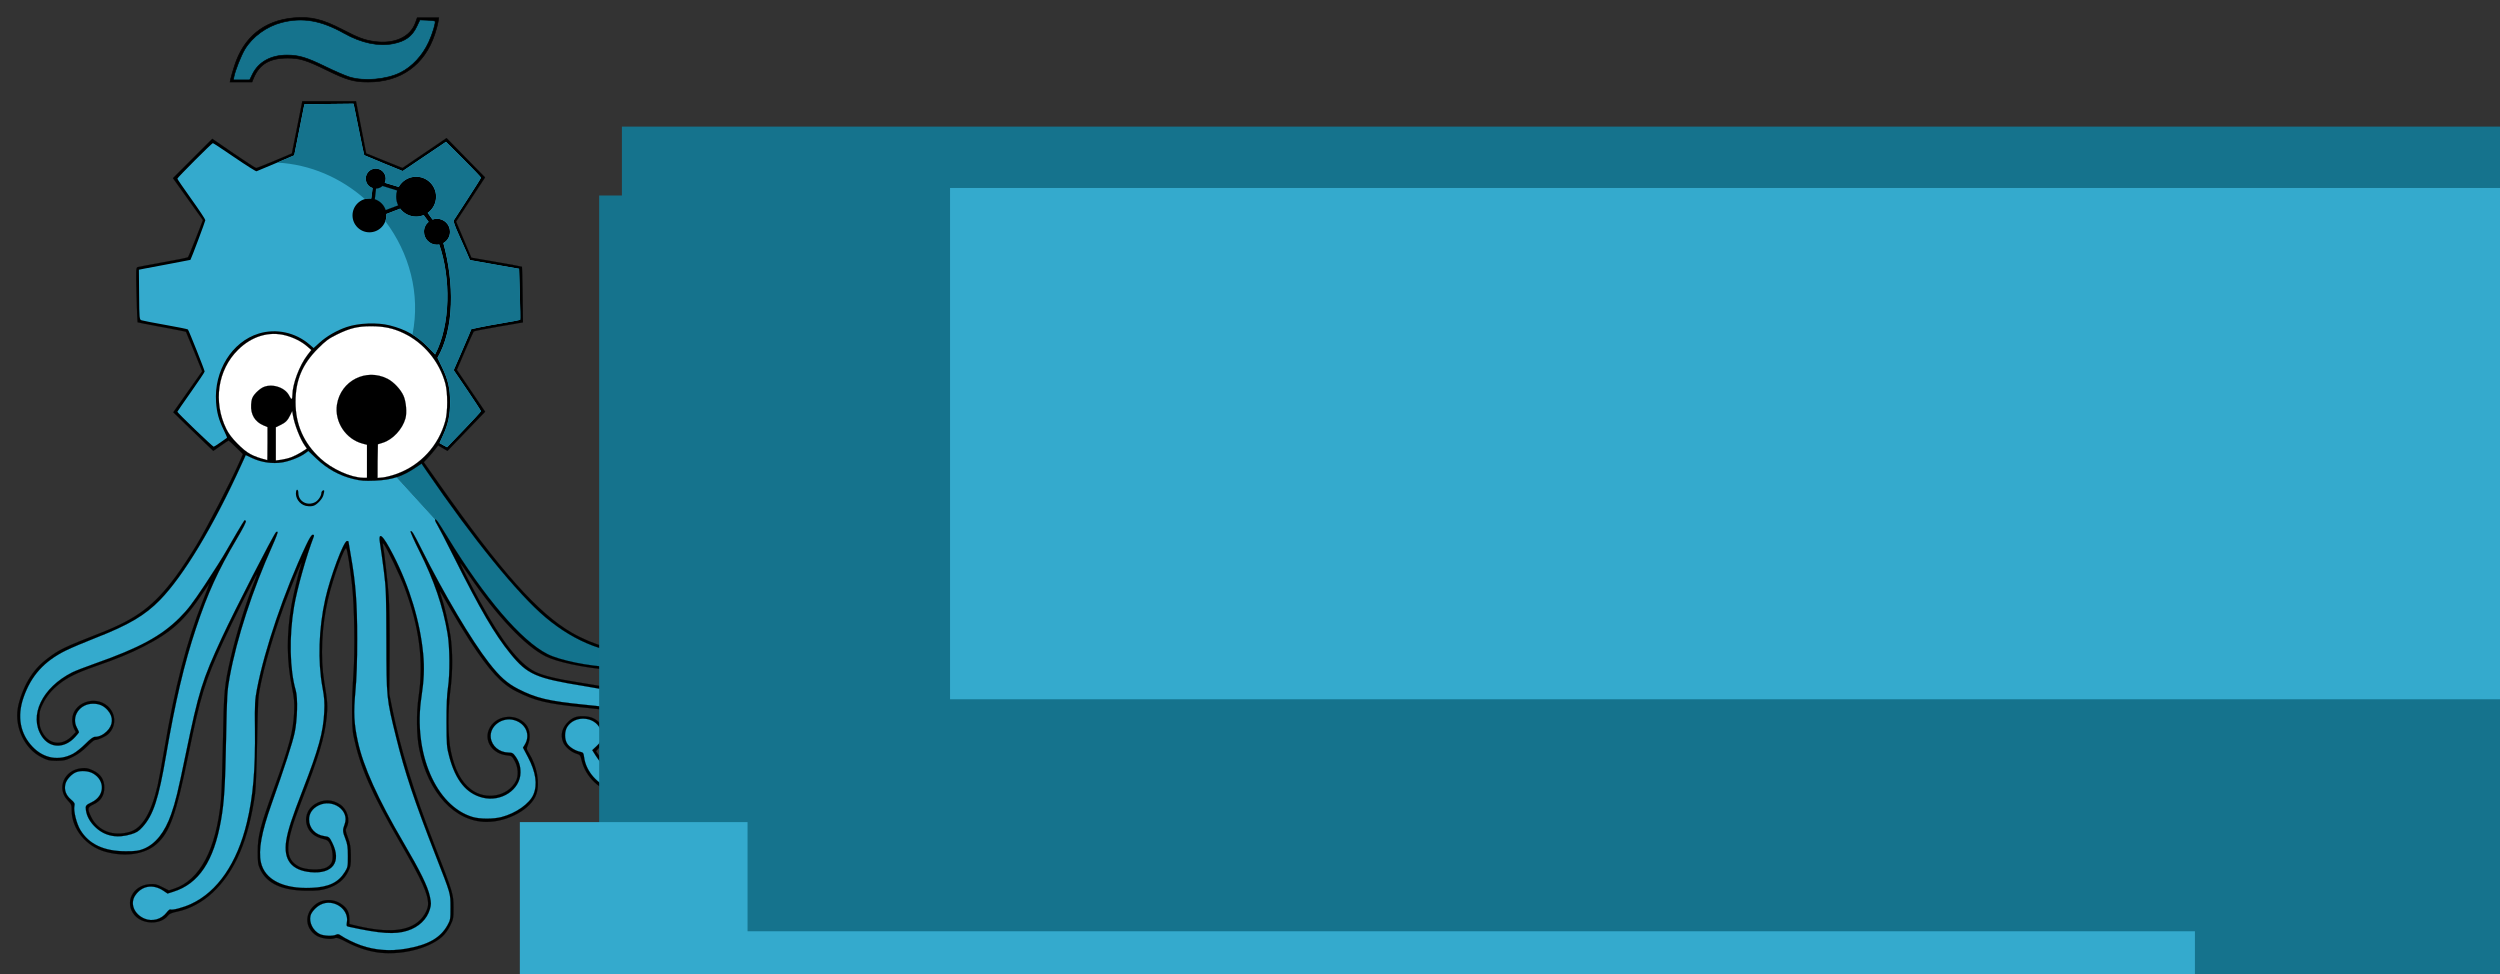 <?xml version="1.0" encoding="UTF-8" standalone="no"?>
<!-- Created with Inkscape (http://www.inkscape.org/) -->

<svg
   xmlns:dc="http://purl.org/dc/elements/1.1/"
   xmlns:cc="http://creativecommons.org/ns#"
   xmlns:rdf="http://www.w3.org/1999/02/22-rdf-syntax-ns#"
   xmlns:svg="http://www.w3.org/2000/svg"
   xmlns="http://www.w3.org/2000/svg"
   xmlns:sodipodi="http://sodipodi.sourceforge.net/DTD/sodipodi-0.dtd"
   xmlns:inkscape="http://www.inkscape.org/namespaces/inkscape"
   width="291.322mm"
   height="113.529mm"
   viewBox="0 0 291.322 113.529"
   version="1.1"
   id="svg8"
   inkscape:version="0.92.3 (2405546, 2018-03-11)"
   sodipodi:docname="Oshwdem.svg"
   inkscape:export-filename="/home/oscar/proyectos/oshwdem/Oshwdem.png"
   inkscape:export-xdpi="159.03619"
   inkscape:export-ydpi="159.03619">
  <rect x="0" y="0" width="291.322" height="113.529" fill="#333333" stroke="none"/>
  <defs
     id="defs2" />
  <sodipodi:namedview
     id="base"
     pagecolor="#ffffff"
     bordercolor="#666666"
     borderopacity="1.0"
     inkscape:pageopacity="0.0"
     inkscape:pageshadow="2"
     inkscape:zoom="0.50321562"
     inkscape:cx="332.77773"
     inkscape:cy="239.22843"
     inkscape:document-units="mm"
     inkscape:current-layer="layer1"
     inkscape:document-rotation="0"
     showgrid="false"
     fit-margin-left="2"
     fit-margin-top="2"
     fit-margin-right="2"
     fit-margin-bottom="2"
     inkscape:window-width="1366"
     inkscape:window-height="741"
     inkscape:window-x="0"
     inkscape:window-y="27"
     inkscape:window-maximized="1" />
  <g
     inkscape:label="Capa 1"
     inkscape:groupmode="layer"
     id="layer1"
     transform="translate(-5.089,-16.459)">
    <path
       style="stroke:#010202;stroke-width:0.018;stroke-miterlimit:10"
       inkscape:connector-curvature="0"
       id="path10"
       d="m 49.028,127.432 c -1.149,-0.168 -2.375,-0.58 -3.537,-1.187 -0.899,-0.47 -1.149,-0.553 -1.389,-0.461 -0.499,0.191 -1.647,0.024 -2.157,-0.314 -1.252,-0.829 -1.397,-2.345 -0.327,-3.412 0.956,-0.953 2.515,-0.955 3.561,-0.004 0.432,0.393 0.623,0.85 0.623,1.496 v 0.586 l 0.832,0.2 c 3.654,0.877 6.086,0.657 7.415,-0.672 0.536,-0.536 0.924,-1.305 0.927,-1.841 0.009,-1.193 -0.731,-2.825 -3.241,-7.151 -3.389,-5.842 -4.693,-8.828 -5.468,-12.526 -0.204,-0.974 -0.202,-4.305 0.005,-7.091 0.203,-2.73 0.123,-7.875 -0.162,-10.478 -0.217,-1.985 -0.53,-3.965 -0.664,-4.209 -0.187,-0.341 -1.544,3.392 -2.118,5.83 -0.758,3.218 -0.929,6.873 -0.455,9.73 0.388,2.34 0.418,2.785 0.277,4.124 -0.252,2.391 -0.888,4.498 -3.015,9.983 -1.89,4.873 -1.932,6.51 -0.188,7.42 0.735,0.383 2.501,0.443 3.161,0.106 0.302,-0.154 0.545,-0.389 0.64,-0.618 0.199,-0.479 0.106,-1.502 -0.19,-2.107 -0.203,-0.415 -0.309,-0.491 -0.888,-0.637 -0.83,-0.21 -1.419,-0.656 -1.708,-1.292 -0.464,-1.022 -0.128,-2.133 0.828,-2.74 0.942,-0.597 2.009,-0.582 2.935,0.042 0.838,0.565 1.2,1.801 0.77,2.632 -0.174,0.337 -0.165,0.414 0.139,1.232 0.268,0.719 0.327,1.085 0.337,2.08 0.011,1.096 -0.02,1.272 -0.332,1.908 -0.45,0.917 -1.259,1.562 -2.413,1.925 -0.714,0.224 -1.128,0.271 -2.374,0.263 -2.917,-0.017 -4.678,-0.832 -5.458,-2.527 -0.242,-0.526 -0.277,-0.791 -0.274,-2.053 0.005,-1.818 0.302,-2.964 1.927,-7.429 1.755,-4.822 2.205,-6.521 2.319,-8.751 0.058,-1.134 0.021,-1.566 -0.254,-2.953 -0.625,-3.153 -0.644,-6.132 -0.06,-9.538 0.199,-1.161 0.837,-3.843 1.137,-4.777 0.201,-0.626 -0.21,0.247 -0.823,1.751 -1.697,4.159 -3.118,8.586 -3.851,11.994 -0.365,1.698 -0.369,1.75 -0.464,6.843 -0.053,2.822 -0.157,5.566 -0.232,6.098 -0.763,5.423 -2.319,9.072 -4.918,11.532 -1.194,1.13 -2.699,1.947 -4.13,2.241 -0.674,0.138 -0.95,0.257 -1.128,0.484 -0.848,1.078 -2.944,1.041 -3.878,-0.069 -1.211,-1.439 -0.231,-3.457 1.749,-3.6 0.63,-0.046 0.816,-0.003 1.488,0.338 l 0.769,0.39 0.606,-0.201 c 2.999,-0.996 4.897,-4.567 5.458,-10.269 0.072,-0.731 0.176,-3.801 0.231,-6.822 0.109,-5.986 0.165,-6.584 0.916,-9.841 0.627,-2.723 1.808,-6.51 2.784,-8.926 0.159,-0.393 0.27,-0.733 0.247,-0.756 -0.068,-0.068 -2.866,5.508 -3.934,7.838 -2.134,4.655 -2.618,6.235 -4.06,13.254 -1.432,6.968 -2.154,8.976 -3.719,10.34 -1.34,1.168 -3.588,1.505 -5.899,0.882 -2.265,-0.61 -3.959,-2.673 -3.959,-4.822 0,-0.634 -0.036,-0.724 -0.477,-1.188 -1.315,-1.382 -0.404,-3.52 1.587,-3.725 0.559,-0.058 0.787,-0.018 1.343,0.237 0.921,0.422 1.353,1.07 1.347,2.025 -0.005,0.918 -0.412,1.549 -1.253,1.944 -0.731,0.343 -0.758,0.504 -0.249,1.521 0.789,1.58 2.559,2.248 4.465,1.686 1.442,-0.425 2.5,-2.18 3.253,-5.399 0.132,-0.565 0.484,-2.47 0.782,-4.233 1.216,-7.196 2.597,-12.525 4.464,-17.233 0.482,-1.213 0.838,-2.164 0.792,-2.113 -0.046,0.051 -0.372,0.528 -0.726,1.06 -2.198,3.301 -3.669,4.633 -6.997,6.333 -1.579,0.806 -3.011,1.393 -5.615,2.301 -2.091,0.729 -3.22,1.285 -4.184,2.058 -0.878,0.704 -1.45,1.394 -1.876,2.261 -0.297,0.604 -0.427,0.845 -0.426,1.794 6.893e-4,0.892 0.136,1.163 0.358,1.578 0.759,1.425 2.288,1.612 3.45,0.421 l 0.448,-0.459 -0.213,-0.415 c -0.125,-0.243 -0.211,-0.668 -0.208,-1.026 0.019,-1.93 2.598,-2.925 4.119,-1.59 0.997,0.876 1.036,2.359 0.084,3.252 -0.328,0.308 -1.204,0.699 -1.566,0.699 -0.09,0 -0.509,0.345 -0.931,0.768 -0.495,0.495 -1.063,0.913 -1.6,1.177 -0.761,0.374 -0.952,0.48 -1.948,0.478 -0.959,-0.002 -1.145,-0.114 -1.758,-0.424 -1.924,-0.969 -3.107,-3.416 -2.746,-5.678 0.158,-0.989 0.695,-2.424 1.252,-3.351 0.613,-1.018 1.253,-1.734 2.19,-2.448 1.388,-1.059 1.906,-1.309 6.279,-3.026 4.128,-1.62 6.139,-3.13 8.65,-6.498 0.637,-0.853 1.749,-2.536 2.472,-3.739 1.254,-2.086 3.948,-7.29 4.93,-9.524 L 33.397,69.379 32.592,68.586 c -0.442,-0.436 -0.832,-0.792 -0.865,-0.792 -0.034,0 -0.449,0.272 -0.922,0.605 l -0.861,0.605 -0.976,-0.931 C 28.431,67.56 27.382,66.547 26.636,65.822 L 25.281,64.503 25.5,64.186 c 0.121,-0.174 0.878,-1.248 1.684,-2.388 L 28.648,59.727 27.725,57.452 c -0.507,-1.252 -0.941,-2.299 -0.963,-2.327 -0.022,-0.029 -1.292,-0.28 -2.822,-0.559 -1.53,-0.279 -2.799,-0.527 -2.82,-0.552 -0.021,-0.025 -0.075,-1.468 -0.119,-3.206 -0.075,-2.961 -0.066,-3.164 0.134,-3.224 0.118,-0.035 1.464,-0.289 2.991,-0.564 1.527,-0.275 2.818,-0.538 2.867,-0.584 0.049,-0.047 0.462,-1.039 0.917,-2.206 l 0.827,-2.122 -1.748,-2.445 -1.747,-2.445 2.293,-2.293 2.293,-2.293 2.482,1.703 c 1.365,0.937 2.548,1.704 2.629,1.704 0.081,0 1.051,-0.383 2.155,-0.85 l 2.008,-0.85 0.607,-3.044 0.607,-3.044 h 3.129 3.129 l 0.593,3.041 0.594,3.041 2.114,0.849 2.114,0.849 2.568,-1.744 2.568,-1.744 2.244,2.293 2.244,2.293 -1.363,2.082 c -0.75,1.145 -1.51,2.303 -1.689,2.574 l -0.327,0.492 0.892,2.104 0.892,2.104 2.928,0.508 c 1.61,0.279 2.946,0.526 2.968,0.548 0.028,0.028 0.112,4.897 0.112,6.493 0,7.75e-4 -1.272,0.216 -2.826,0.478 -1.554,0.262 -2.864,0.519 -2.909,0.572 -0.046,0.053 -0.507,1.081 -1.024,2.285 l -0.941,2.189 1.648,2.438 1.648,2.438 -2.196,2.284 -2.196,2.284 -0.546,-0.319 -0.545,-0.32 -0.309,0.41 c -0.17,0.226 -0.544,0.666 -0.832,0.979 l -0.524,0.568 1.9,2.693 c 7.113,10.08 11.414,14.896 15.328,17.164 1.224,0.709 2.723,1.342 3.974,1.679 1.405,0.378 3.961,0.375 5.298,-0.005 1.163,-0.331 2.28,-0.829 3.485,-1.554 0.91,-0.548 0.922,-0.561 0.8,-0.91 -0.476,-1.364 0.791,-2.873 2.412,-2.873 1.901,0 3.081,1.96 2.068,3.437 -0.476,0.695 -1.006,0.962 -2.007,1.012 l -0.896,0.045 -0.805,0.805 c -1.999,1.999 -5.827,3.015 -10.079,2.676 -2.874,-0.229 -5.974,-0.892 -7.295,-1.559 -2.407,-1.215 -5.656,-4.659 -8.959,-9.496 -0.537,-0.786 -0.977,-1.392 -0.977,-1.347 0,0.14 1.168,2.421 2.259,4.408 2.589,4.719 4.616,7.31 6.441,8.231 0.896,0.452 2.538,0.855 5.157,1.264 6.194,0.968 8.483,1.695 10.095,3.203 0.539,0.504 0.87,0.941 1.114,1.474 0.312,0.678 0.348,0.884 0.343,1.965 -0.004,1.023 -0.055,1.336 -0.336,2.053 -1.256,3.206 -3.954,4.885 -6.864,4.272 -1.995,-0.42 -3.625,-1.989 -4.075,-3.924 -0.133,-0.572 -0.178,-0.627 -0.62,-0.76 -0.592,-0.177 -1.301,-0.787 -1.517,-1.303 -0.366,-0.876 -0.13,-1.764 0.656,-2.474 0.554,-0.5 1.047,-0.636 2.016,-0.555 1.855,0.154 2.751,2.187 1.571,3.566 l -0.42,0.49 0.476,0.707 c 0.707,1.049 1.164,1.31 2.29,1.31 1.096,0 1.763,-0.289 2.603,-1.13 0.758,-0.758 1.083,-1.472 1.086,-2.381 0.002,-0.868 -0.357,-1.52 -1.16,-2.101 -1.091,-0.79 -2.101,-1.013 -6.864,-1.514 -4.247,-0.447 -5.508,-0.752 -7.728,-1.868 -1.717,-0.863 -3.111,-2.381 -5.396,-5.874 -0.657,-1.005 -1.708,-2.728 -2.334,-3.828 -0.626,-1.101 -1.155,-1.985 -1.175,-1.965 -0.02,0.02 0.049,0.275 0.152,0.568 0.336,0.951 0.881,3.278 1.086,4.638 0.269,1.785 0.268,4.203 -0.003,6.279 -0.319,2.436 -0.298,5.513 0.048,7.163 0.451,2.149 1.205,3.577 2.349,4.446 1.719,1.306 4.28,0.837 5.233,-0.959 0.329,-0.619 0.275,-1.597 -0.129,-2.335 -0.322,-0.588 -0.368,-0.623 -0.902,-0.674 -1.644,-0.159 -2.676,-1.598 -2.127,-2.969 0.68,-1.701 3.122,-2.056 4.323,-0.629 0.494,0.587 0.575,1.589 0.2,2.482 -0.139,0.331 -0.124,0.416 0.146,0.845 0.945,1.504 1.307,3.481 0.876,4.779 -0.573,1.724 -3.292,3.245 -5.801,3.245 -3.683,0 -6.809,-3.37 -7.842,-8.452 -0.332,-1.634 -0.361,-4.164 -0.07,-6.193 0.588,-4.107 0.087,-7.985 -1.63,-12.628 -0.476,-1.286 -2.075,-4.647 -2.391,-5.027 -0.196,-0.235 -0.2,-0.232 -0.136,0.121 0.168,0.926 0.546,4.284 0.666,5.917 0.074,1.013 0.118,3.913 0.099,6.581 l -0.034,4.769 0.328,1.635 c 0.931,4.638 2.519,9.798 4.869,15.813 2.23,5.709 2.283,5.88 2.286,7.428 0.003,1.263 -0.017,1.371 -0.394,2.137 -0.249,0.506 -0.607,0.992 -0.962,1.304 -1.594,1.403 -4.889,2.188 -7.551,1.799 h -6.89e-4 z"
       stroke-miterlimit="10" />
    <path
       id="Ultima_pata"
       stroke-miterlimit="10"
       d="m 55.78,76.983 c 0.035,-0.037 0.134,0.027 0.29,0.231 0.126,0.165 0.671,1.024 1.211,1.908 4.298,7.042 8.559,12.016 11.616,13.561 1.451,0.733 4.798,1.414 7.463,1.519 4.602,0.18 7.67,-0.759 9.911,-3.033 0.332,-0.337 0.594,-0.517 0.641,-0.441 0.125,0.202 1.043,0.146 1.577,-0.097 1.472,-0.669 1.915,-2.163 0.949,-3.199 -0.992,-1.064 -2.655,-1.031 -3.623,0.071 -0.507,0.578 -0.604,1.155 -0.307,1.827 l 0.232,0.525 -1.042,0.61 c -2.031,1.189 -3.541,1.76 -5.224,1.976 C 76.186,92.863 72.211,91.38 68.674,88.411 65.434,85.691 60.228,79.287 54.798,71.34 l -0.588,-0.861 -0.672,0.455 c -0.784,0.53 -1.479,0.893 -2.227,1.133"
       inkscape:connector-curvature="0"
       style="fill:#13738d;stroke:#010202;stroke-width:0.018;stroke-miterlimit:10" />
    <path
       stroke-miterlimit="10"
       d="m 51.322,72.063 c -0.75,0.241 -1.553,0.36 -2.551,0.402 -1.205,0.05 -1.628,0.018 -2.518,-0.195 -1.576,-0.377 -3.018,-1.167 -4.24,-2.324 l -1.001,-0.947 -0.309,0.243 c -0.564,0.443 -1.822,0.951 -2.722,1.098 -1.137,0.186 -2.427,0.002 -3.496,-0.498 l -0.761,-0.356 -0.562,1.235 c -3.21,7.057 -6.693,12.841 -9.413,15.632 -1.77,1.816 -3.64,2.919 -7.535,4.444 -1.287,0.504 -2.829,1.157 -3.427,1.451 -2.56,1.259 -4.078,2.946 -4.966,5.518 -0.754,2.185 -0.386,4.184 1.05,5.702 1.313,1.388 3.1,1.699 4.734,0.824 0.347,-0.186 0.995,-0.705 1.44,-1.153 0.566,-0.57 0.899,-0.815 1.109,-0.815 0.465,0 0.943,-0.221 1.37,-0.633 0.761,-0.734 0.807,-1.684 0.119,-2.467 -0.468,-0.533 -0.987,-0.764 -1.717,-0.764 -1.547,0 -2.557,1.487 -1.886,2.775 0.141,0.271 0.257,0.518 0.257,0.549 0,0.031 -0.2,0.278 -0.445,0.548 -1.258,1.392 -2.992,1.347 -3.912,-0.103 -1.512,-2.384 0.059,-5.648 3.572,-7.422 0.332,-0.168 1.536,-0.634 2.676,-1.036 5.162,-1.821 7.7,-3.196 9.831,-5.325 0.939,-0.938 1.498,-1.669 2.97,-3.882 0.997,-1.5 2.13,-3.293 2.516,-3.985 0.597,-1.068 1.933,-3.315 2.072,-3.484 0.024,-0.029 0.095,-8.62e-4 0.158,0.063 0.073,0.073 -0.327,0.862 -1.1,2.165 -2.13,3.592 -3.346,6.26 -4.703,10.326 -1.371,4.104 -2.426,8.588 -3.495,14.848 -0.859,5.035 -1.48,6.932 -2.718,8.31 -0.464,0.516 -0.693,0.663 -1.347,0.865 -1.6,0.494 -3.012,0.235 -4.09,-0.75 -0.67,-0.612 -1.071,-1.306 -1.176,-2.035 -0.079,-0.544 -0.033,-0.609 0.675,-0.947 1.513,-0.723 1.591,-2.536 0.143,-3.356 -0.526,-0.298 -1.38,-0.362 -1.951,-0.147 -0.519,0.195 -1.115,0.837 -1.252,1.347 -0.185,0.688 0.031,1.321 0.625,1.83 0.427,0.366 0.482,0.467 0.414,0.773 -0.122,0.555 0.246,2.046 0.686,2.778 0.999,1.664 2.752,2.491 5.285,2.491 1.16,8.6e-4 1.502,-0.044 2.077,-0.273 1.392,-0.553 2.488,-1.926 3.226,-4.042 0.522,-1.498 0.762,-2.49 1.711,-7.067 1.504,-7.258 1.909,-8.559 4.206,-13.513 1.439,-3.102 5.968,-11.931 6.298,-12.277 0.059,-0.062 0.143,-0.077 0.186,-0.035 0.043,0.043 -0.222,0.746 -0.589,1.562 -2.337,5.197 -4.169,10.83 -4.996,15.357 -0.289,1.583 -0.318,2.078 -0.412,7.042 -0.108,5.657 -0.221,7.486 -0.598,9.637 -0.836,4.767 -2.592,7.398 -5.558,8.327 l -0.668,0.21 -0.465,-0.316 c -1.212,-0.822 -2.523,-0.612 -3.299,0.528 -0.641,0.941 -0.137,2.202 1.084,2.712 0.902,0.377 1.963,0.086 2.565,-0.705 0.182,-0.239 0.381,-0.404 0.441,-0.367 0.202,0.125 1.487,-0.213 2.392,-0.629 3.097,-1.422 5.388,-4.756 6.526,-9.497 0.729,-3.038 0.994,-6.114 0.943,-10.954 -0.03,-2.896 -0.008,-3.333 0.236,-4.611 0.886,-4.628 3.193,-11.389 5.709,-16.731 0.398,-0.846 0.647,-1.238 0.785,-1.238 0.143,0 0.179,0.062 0.122,0.21 -0.872,2.271 -1.941,6.074 -2.299,8.175 -0.588,3.451 -0.509,7.335 0.199,9.747 0.254,0.866 0.188,3.449 -0.127,4.931 -0.254,1.195 -1.163,3.994 -2.724,8.392 -1.139,3.209 -1.517,5.297 -1.213,6.702 0.438,2.023 2.592,3.125 5.853,2.992 2.036,-0.083 3.161,-0.612 3.929,-1.847 0.344,-0.553 0.362,-0.648 0.359,-1.86 -0.002,-1.054 -0.053,-1.404 -0.288,-2.002 -0.335,-0.849 -0.344,-1.039 -0.091,-1.706 0.611,-1.605 -1.389,-3.034 -3.063,-2.188 -0.698,0.353 -1.083,0.93 -1.083,1.624 0,1.012 0.717,1.799 1.774,1.947 0.561,0.079 0.592,0.105 0.923,0.766 1.115,2.23 0.066,3.672 -2.498,3.434 -2.256,-0.21 -3.214,-1.445 -2.857,-3.683 0.195,-1.225 0.666,-2.669 1.933,-5.929 1.838,-4.732 2.38,-6.7 2.494,-9.056 0.054,-1.128 0.017,-1.661 -0.201,-2.838 -0.566,-3.056 -0.446,-6.891 0.321,-10.324 0.581,-2.599 2.142,-6.762 2.536,-6.762 0.09,0 0.164,0.026 0.164,0.057 0,0.031 0.132,0.808 0.293,1.726 0.551,3.14 0.724,5.443 0.724,9.628 0,2.699 -0.063,4.537 -0.207,6.098 -0.231,2.499 -0.171,3.761 0.282,5.852 0.629,2.904 2.359,6.735 5.318,11.777 1.964,3.346 2.836,5.126 3.076,6.277 0.163,0.781 0.163,0.942 -0.001,1.505 -0.337,1.158 -1.289,2.068 -2.603,2.489 -1.458,0.466 -3.15,0.353 -6.86,-0.461 -0.251,-0.055 -0.272,-0.108 -0.201,-0.526 0.263,-1.556 -1.599,-2.796 -3.071,-2.045 -0.533,0.272 -1.063,0.855 -1.172,1.289 -0.196,0.783 0.303,1.771 1.083,2.141 0.47,0.223 1.543,0.263 1.902,0.071 0.183,-0.098 0.311,-0.074 0.566,0.105 0.483,0.34 1.556,0.865 2.319,1.133 1.652,0.58 3.419,0.713 5.27,0.395 h 3.44e-4 c 2.561,-0.44 4.004,-1.259 4.824,-2.739 0.337,-0.609 0.354,-0.706 0.349,-2.087 -0.006,-1.665 0.065,-1.419 -1.711,-5.977 -2.511,-6.444 -3.616,-9.75 -4.622,-13.826 -1.13,-4.574 -1.122,-4.502 -1.137,-11.23 -0.012,-5.389 -0.037,-6.113 -0.288,-8.114 -0.151,-1.208 -0.347,-2.609 -0.434,-3.113 -0.293,-1.687 0.263,-1.236 1.541,1.251 1.885,3.668 3.114,7.739 3.467,11.485 0.153,1.622 0.095,3.067 -0.202,5.011 -0.99,6.479 1.683,12.734 5.981,13.995 0.833,0.245 2.403,0.247 3.334,0.006 1.69,-0.438 3.294,-1.568 3.739,-2.633 0.492,-1.177 0.28,-2.605 -0.645,-4.364 l -0.577,-1.095 0.218,-0.358 c 0.684,-1.126 0.12,-2.444 -1.216,-2.844 -1.41,-0.422 -2.911,0.678 -2.759,2.022 0.111,0.988 0.98,1.729 2.052,1.751 0.454,0.009 0.558,0.065 0.829,0.448 0.418,0.591 0.589,1.138 0.586,1.875 -0.009,2.006 -2.255,3.486 -4.44,2.926 -1.882,-0.482 -3.119,-2.007 -3.857,-4.759 -0.296,-1.101 -0.316,-1.348 -0.324,-4.011 -0.006,-1.948 0.048,-3.216 0.172,-4.045 0.241,-1.602 0.217,-4.698 -0.047,-6.279 -0.529,-3.161 -1.57,-6.216 -3.281,-9.624 -0.624,-1.242 -1.086,-2.288 -1.029,-2.323 0.143,-0.088 0.341,0.235 1.252,2.053 2.664,5.315 5.822,10.638 7.882,13.286 1.266,1.627 2.117,2.387 3.418,3.052 2.086,1.067 3.511,1.404 7.744,1.831 4.51,0.455 5.492,0.67 6.698,1.469 1.107,0.733 1.61,1.841 1.383,3.045 -0.295,1.565 -1.977,3.099 -3.609,3.293 -1.245,0.147 -2.291,-0.453 -3.148,-1.809 l -0.448,-0.708 0.486,-0.454 c 0.434,-0.405 0.492,-0.527 0.543,-1.138 0.049,-0.587 0.013,-0.752 -0.249,-1.148 -0.832,-1.256 -2.917,-1.238 -3.703,0.033 -0.325,0.525 -0.33,1.418 -0.012,1.932 0.256,0.414 0.932,0.842 1.531,0.969 0.343,0.073 0.385,0.133 0.454,0.647 0.224,1.661 1.561,3.169 3.344,3.771 0.632,0.214 0.978,0.253 1.878,0.214 0.978,-0.042 1.206,-0.098 2.01,-0.495 1.459,-0.721 2.622,-2.143 3.229,-3.949 0.374,-1.111 0.304,-2.693 -0.157,-3.562 -1.19,-2.245 -3.433,-3.179 -10.289,-4.287 -5.65,-0.913 -6.631,-1.344 -8.614,-3.783 -1.823,-2.242 -3.498,-5.109 -6.548,-11.205 -0.934,-1.867 -1.834,-3.61 -2.001,-3.874 -0.191,-0.302 -0.254,-0.518 -0.209,-0.566"
       id="path14"
       inkscape:connector-curvature="0"
       style="fill:#34aacd;stroke:#010202;stroke-width:0.018;stroke-miterlimit:10" />
    <path
       style="fill:#010202;stroke-width:0.086"
       inkscape:connector-curvature="0"
       id="path16"
       d="m 40.732,75.408 c -0.751,-0.177 -1.281,-0.954 -1.143,-1.675 0.067,-0.353 0.268,-0.23 0.268,0.164 0,0.989 1.029,1.559 1.953,1.081 0.356,-0.184 0.727,-0.736 0.727,-1.081 0,-0.193 0.218,-0.384 0.321,-0.281 0.034,0.034 -0.007,0.289 -0.09,0.566 -0.153,0.509 -0.825,1.128 -1.124,1.206 -0.146,0.038 -0.179,0.057 -0.346,0.067 -0.093,0.005 -0.344,0.005 -0.566,-0.047 h 1.72e-4 z" />
    <path
       style="fill:#ffffff;stroke:#010202;stroke-width:0.018;stroke-miterlimit:10"
       inkscape:connector-curvature="0"
       id="path18"
       d="m 47.855,70.214 v -1.927 l -0.513,-0.135 c -1.973,-0.52 -3.305,-2.558 -2.983,-4.564 0.445,-2.763 3.382,-4.259 5.879,-2.994 0.719,0.365 1.54,1.235 1.872,1.985 0.298,0.674 0.41,1.951 0.229,2.619 -0.343,1.268 -1.479,2.491 -2.65,2.854 l -0.566,0.176 -0.034,1.973 -0.005,1.956 0.638,-0.061 c 0.366,-0.043 1.09,-0.233 1.607,-0.421 2.79,-1.018 4.875,-3.295 5.656,-6.175 0.289,-1.068 0.29,-3.277 0.001,-4.347 -0.69,-2.556 -2.482,-4.724 -4.844,-5.86 -1.212,-0.583 -2.306,-0.818 -3.804,-0.818 -1.568,4.3e-4 -2.468,0.218 -3.985,0.962 -0.97,0.476 -1.315,0.732 -2.239,1.66 -1.815,1.824 -2.593,3.693 -2.589,6.218 0.004,2.623 0.945,4.761 2.888,6.559 1.336,1.237 3.548,2.239 4.989,2.26 l 0.453,0.007 v -1.927 z"
       stroke-miterlimit="10" />
    <path
       style="fill:#ffffff;stroke:#010202;stroke-width:0.018;stroke-miterlimit:10"
       inkscape:connector-curvature="0"
       id="path20"
       d="m 36.263,68.158 v -1.93 l -0.451,-0.189 c -1.021,-0.426 -1.531,-1.276 -1.458,-2.427 0.04,-0.626 0.114,-0.841 0.417,-1.217 0.203,-0.251 0.581,-0.582 0.84,-0.734 1.011,-0.593 2.675,-0.118 3.178,0.908 0.253,0.515 0.372,0.496 0.374,-0.057 0.006,-1.294 0.818,-3.464 1.747,-4.673 l 0.46,-0.598 -0.521,-0.449 c -0.633,-0.545 -1.554,-1.008 -2.49,-1.252 -1.943,-0.506 -3.946,0.104 -5.544,1.689 -2.361,2.342 -2.907,6.052 -1.356,9.218 0.268,0.546 0.684,1.096 1.3,1.713 1.137,1.14 1.707,1.456 3.472,1.92 0.017,0.004 0.03,-0.861 0.03,-1.922 z"
       stroke-miterlimit="10" />
    <path
       style="fill:#ffffff;stroke:#010202;stroke-width:0.018;stroke-miterlimit:10"
       inkscape:connector-curvature="0"
       id="path22"
       d="m 39.059,69.73 c 0.326,-0.124 0.862,-0.398 1.192,-0.61 l 0.6,-0.385 -0.225,-0.32 c -0.562,-0.796 -1.217,-2.466 -1.405,-3.579 l -0.081,-0.482 -0.23,0.472 c -0.312,0.641 -0.534,0.865 -1.153,1.165 l -0.527,0.255 v 1.937 1.937 l 0.619,-0.082 c 0.34,-0.045 0.885,-0.183 1.211,-0.307 z"
       stroke-miterlimit="10" />
    <path
       style="stroke:#000000;stroke-width:0.07;stroke-miterlimit:10"
       inkscape:connector-curvature="0"
       id="path24"
       d="m 31.98,25.623 c 0.046,-0.216 0.239,-0.881 0.429,-1.479 1.066,-3.349 3.443,-5.286 6.875,-5.602 1.995,-0.184 3.378,0.147 5.733,1.371 1.815,0.943 2.561,1.222 3.695,1.38 2.348,0.327 4.198,-0.518 4.79,-2.186 l 0.205,-0.576 h 1.255 1.255 l -0.081,0.508 c -0.045,0.28 -0.218,0.918 -0.384,1.419 -1.192,3.581 -3.96,5.559 -7.777,5.559 -1.612,0 -2.498,-0.251 -4.699,-1.331 -2.481,-1.218 -3.25,-1.459 -4.658,-1.459 -2.108,-3.45e-4 -3.299,0.699 -3.981,2.337 l -0.188,0.453 h -1.276 -1.276 z"
       stroke-miterlimit="10" />
    <path
       style="fill:#15738d;stroke:#000000;stroke-width:0.07;stroke-miterlimit:10"
       inkscape:connector-curvature="0"
       id="path26"
       d="m 34.504,25.115 c 0.704,-1.439 2.144,-2.24 4.028,-2.24 1.363,0 2.294,0.278 4.433,1.324 1.063,0.52 2.339,1.073 2.838,1.229 1.696,0.532 4.321,0.304 5.956,-0.517 1.364,-0.685 2.558,-1.973 3.287,-3.546 0.446,-0.961 0.853,-2.321 0.732,-2.442 -0.045,-0.045 -0.458,-0.095 -0.918,-0.113 l -0.837,-0.032 -0.368,0.771 c -0.548,1.149 -1.339,1.723 -2.757,2.002 -1.708,0.336 -3.707,-0.087 -5.697,-1.204 -2.707,-1.519 -4.855,-1.893 -7.286,-1.268 -1.76,0.453 -3.407,1.652 -4.296,3.127 -0.427,0.709 -1.132,2.485 -1.26,3.172 l -0.073,0.393 h 0.949 0.949 z"
       stroke-miterlimit="10" />
    <path
       style="fill:#15738d;stroke:#010202;stroke-width:0.018;stroke-miterlimit:10"
       inkscape:connector-curvature="0"
       id="path28"
       d="m 50.024,40.947 1.471,-0.552 -0.002,-0.005 c -0.151,-0.308 -0.233,-0.65 -0.233,-1.016 0,-0.251 0.027,-0.452 0.1,-0.678 l 0.013,-0.04 -1.673,-0.526 -0.034,-0.011 c -0.201,0.186 -0.468,0.302 -0.761,0.308 l -0.002,0.02 -0.144,1.233 h 8.6e-5 c 0.599,0.194 1.072,0.667 1.267,1.266"
       stroke-miterlimit="10" />
    <path
       d="M 55.769,57.734 54.995,56.943 C 53.673,55.59 52.376,54.848 50.512,54.377 c -1.446,-0.366 -3.617,-0.285 -5.011,0.185 -1.184,0.399 -2.363,1.083 -3.22,1.866 l -0.646,0.59 -0.481,-0.416 c -1.629,-1.408 -3.889,-1.895 -5.917,-1.273 -3.123,0.957 -5.23,4.348 -4.97,7.997 0.088,1.232 0.315,2.059 0.89,3.234 0.236,0.484 0.409,0.896 0.383,0.915 -0.026,0.02 -0.368,0.263 -0.76,0.54 h -8.6e-5 c -0.393,0.277 -0.746,0.502 -0.785,0.5 -0.133,-0.006 -4.237,-3.952 -4.237,-4.073 0,-0.031 0.715,-1.068 1.589,-2.306 0.874,-1.238 1.59,-2.31 1.59,-2.382 10e-4,-0.163 -1.84,-4.788 -1.951,-4.902 -0.044,-0.045 -1.222,-0.284 -2.617,-0.53 -1.395,-0.246 -2.65,-0.49 -2.789,-0.541 -0.246,-0.091 -0.254,-0.172 -0.279,-2.992 l -0.026,-2.898 0.642,-0.129 c 0.353,-0.071 1.701,-0.324 2.996,-0.564 1.295,-0.239 2.36,-0.444 2.367,-0.455 0.119,-0.187 1.738,-4.497 1.738,-4.626 0,-0.1 -0.734,-1.206 -1.63,-2.458 -0.897,-1.252 -1.63,-2.322 -1.63,-2.377 0,-0.125 4.013,-4.143 4.138,-4.143 0.05,0 1.183,0.747 2.518,1.66 1.335,0.913 2.489,1.642 2.565,1.62 0.076,-0.022 1.096,-0.449 2.266,-0.949 l 2.129,-0.909 0.593,-2.975 0.593,-2.975 2.86,-0.032 2.86,-0.032 0.065,0.274 c 0.036,0.151 0.308,1.492 0.606,2.98 0.297,1.488 0.558,2.723 0.579,2.744 0.021,0.021 1.038,0.445 2.26,0.944 l 2.222,0.906 2.523,-1.704 2.523,-1.703 2.039,2.037 c 1.122,1.12 2.039,2.082 2.039,2.137 0,0.055 -0.698,1.17 -1.551,2.477 -0.853,1.307 -1.589,2.442 -1.635,2.523 -0.046,0.081 0.196,0.76 0.538,1.509 0.342,0.75 0.788,1.753 0.991,2.229 l 0.37,0.866 0.975,0.178 c 0.536,0.098 1.824,0.327 2.862,0.509 l 1.886,0.331 0.088,2.949 c 0.049,1.622 0.067,2.97 0.041,2.996 -0.026,0.026 -0.887,0.188 -1.914,0.36 -1.027,0.172 -2.297,0.406 -2.822,0.519 l -0.955,0.206 -0.328,0.785 c -0.181,0.432 -0.643,1.507 -1.028,2.39 l -0.7,1.605 1.59,2.342 c 0.875,1.288 1.588,2.386 1.586,2.44 -0.003,0.054 -0.892,1.021 -1.976,2.149 l -1.972,2.05 -0.439,-0.236 c -0.242,-0.13 -0.439,-0.244 -0.439,-0.252 0,-0.009 0.19,-0.427 0.422,-0.93 0.588,-1.273 0.812,-2.328 0.812,-3.829 0,-1.593 -0.239,-2.633 -0.935,-4.066 l -0.53,-1.091 -0.008,-0.016 c 1.974,-3.351 1.962,-8.722 0.688,-13.368 v 0 c 0.461,-0.26 0.772,-0.754 0.772,-1.32 0,-0.836 -0.678,-1.514 -1.515,-1.514 -0.183,0 -0.358,0.032 -0.521,0.092 l -0.016,-0.024 -0.53,-0.73 -0.015,-0.021 c 0.59,-0.422 0.974,-1.112 0.974,-1.893 0,-1.284 -1.041,-2.324 -2.325,-2.324 -0.872,0 -1.632,0.48 -2.03,1.191 l -0.02,-0.006 -1.553,-0.466 -0.049,-0.015 c 0.069,-0.148 0.107,-0.314 0.107,-0.488 0,-0.642 -0.52,-1.162 -1.162,-1.162 -0.642,0 -1.162,0.52 -1.162,1.162 0,0.516 0.314,0.946 0.779,1.098 l 0.021,0.007 -0.158,1.226 h 8.6e-5 c -0.069,-0.007 -0.138,-0.011 -0.209,-0.011 -1.089,0 -1.972,0.883 -1.972,1.972 0,1.089 0.883,1.972 1.972,1.972 1.089,0 1.972,-0.883 1.972,-1.972 0,-0.054 -0.002,-0.108 -0.007,-0.162 l 1.613,-0.624 8.6e-5,8.6e-5 c 0.424,0.563 1.098,0.926 1.857,0.926 0.313,0 0.611,-0.062 0.884,-0.174 l 0.012,0.016 0.549,0.754 0.009,0.012 c -0.328,0.278 -0.537,0.693 -0.537,1.157 0,0.837 0.678,1.515 1.515,1.515 0.091,0 0.179,-0.008 0.266,-0.023 v -8.6e-5 c 1.352,3.917 1.328,9.329 -0.485,12.807 l -0.027,-0.027"
       id="path31"
       inkscape:connector-curvature="0"
       style="fill:#34aacd;stroke-width:0.086" />
    <path
       d="m 49.998,42.245 c 2.776,3.686 4.107,8.443 3.155,13.2"
       id="path33"
       inkscape:connector-curvature="0"
       style="fill:none;stroke-width:0.086" />
    <path
       d="m 37.39,35.408 c 3.892,0.203 7.453,1.803 10.218,4.252"
       id="path35"
       inkscape:connector-curvature="0"
       style="fill:none;stroke-width:0.086" />
    <path
       d="m 37.409,35.43 c -0.011,-0.015 -0.017,-0.023 -0.017,-0.023 3.892,0.203 7.453,1.803 10.218,4.252 v 8.6e-5 c 0.172,-0.049 0.352,-0.075 0.54,-0.075 0.071,0 0.14,0.004 0.209,0.011 l 0.158,-1.226 -0.021,-0.007 c -0.465,-0.152 -0.779,-0.582 -0.779,-1.098 0,-0.642 0.52,-1.162 1.162,-1.162 0.642,0 1.162,0.52 1.162,1.162 0,0.174 -0.038,0.34 -0.107,0.488 l 0.049,0.015 1.553,0.466 0.02,0.006 c 0.398,-0.711 1.158,-1.191 2.03,-1.191 1.284,0 2.325,1.041 2.325,2.324 0,0.781 -0.385,1.471 -0.974,1.893 l 0.015,0.021 0.53,0.73 0.016,0.024 c 0.162,-0.059 0.338,-0.092 0.521,-0.092 0.837,0 1.515,0.678 1.515,1.515 0,0.567 -0.311,1.061 -0.772,1.32 1.274,4.646 1.286,10.017 -0.688,13.368 l 0.008,0.016 0.53,1.091 c 0.696,1.434 0.935,2.474 0.935,4.066 0,1.501 -0.224,2.556 -0.812,3.829 -0.232,0.503 -0.422,0.921 -0.422,0.93 0,0.009 0.197,0.122 0.439,0.253 l 0.439,0.236 1.972,-2.05 c 1.084,-1.128 1.973,-2.095 1.976,-2.149 0.002,-0.054 -0.711,-1.152 -1.586,-2.44 l -1.59,-2.342 0.7,-1.605 c 0.385,-0.883 0.848,-1.958 1.028,-2.39 l 0.328,-0.785 0.955,-0.206 c 0.525,-0.113 1.795,-0.347 2.822,-0.519 1.027,-0.172 1.888,-0.334 1.914,-0.36 0.026,-0.026 0.007,-1.374 -0.041,-2.996 l -0.088,-2.949 -1.886,-0.331 C 62.652,47.27 61.364,47.041 60.828,46.943 L 59.852,46.765 59.483,45.899 C 59.279,45.422 58.833,44.419 58.492,43.67 c -0.342,-0.75 -0.584,-1.429 -0.538,-1.509 0.046,-0.081 0.781,-1.216 1.635,-2.523 0.853,-1.307 1.551,-2.421 1.551,-2.477 0,-0.055 -0.918,-1.017 -2.039,-2.137 l -2.039,-2.037 -2.523,1.703 -2.523,1.703 -2.222,-0.906 c -1.222,-0.499 -2.24,-0.923 -2.26,-0.944 -0.021,-0.021 -0.281,-1.256 -0.579,-2.744 -0.298,-1.488 -0.57,-2.829 -0.606,-2.98 l -0.065,-0.274 -2.86,0.032 -2.86,0.032 -0.593,2.975 -0.593,2.975 -1.983,0.847"
       id="path38"
       inkscape:connector-curvature="0"
       style="fill:#15738d;stroke-width:0.086" />
    <path
       d="m 53.154,55.444 c 0.953,-4.756 -0.378,-9.513 -3.155,-13.2 0.08,-0.214 0.123,-0.446 0.123,-0.688 0,-0.054 -0.002,-0.108 -0.007,-0.161 l 1.613,-0.624 v 8.6e-5 c 0.424,0.563 1.098,0.926 1.857,0.926 0.313,0 0.611,-0.062 0.884,-0.174 l 0.012,0.016 0.549,0.754 0.009,0.012 c -0.328,0.278 -0.537,0.693 -0.537,1.157 0,0.837 0.678,1.515 1.515,1.515 0.091,0 0.179,-0.008 0.266,-0.023 v -8.7e-5 c 1.352,3.917 1.328,9.329 -0.485,12.807 L 55.771,57.734 54.997,56.942 C 54.396,56.327 53.8,55.839 53.154,55.444 Z"
       id="path40"
       inkscape:connector-curvature="0"
       style="fill:#15738d;stroke-width:0.086" />
    <path
       style="fill:none;stroke:#010202;stroke-width:0.011;stroke-miterlimit:10"
       inkscape:connector-curvature="0"
       id="path42"
       d="M 39.482,73.527"
       stroke-miterlimit="10" />
    <path
       style="fill:none;stroke:#010202;stroke-width:0.011;stroke-miterlimit:10"
       inkscape:connector-curvature="0"
       id="path44"
       d="M 43.154,73.432"
       stroke-miterlimit="10" />
    <path
       style="fill:none;stroke:#010202;stroke-width:0.011;stroke-miterlimit:10"
       inkscape:connector-curvature="0"
       id="path46"
       d="M 39.482,73.424"
       stroke-miterlimit="10" />
    <path
       style="fill:none;stroke:#010202;stroke-width:0.011;stroke-miterlimit:10"
       inkscape:connector-curvature="0"
       id="path48"
       d="M 43.095,74.872"
       stroke-miterlimit="10" />
    <path
       style="fill:none;stroke:#010202;stroke-width:0.011;stroke-miterlimit:10"
       inkscape:connector-curvature="0"
       id="path50"
       d="M 39.423,74.863"
       stroke-miterlimit="10" />
    <flowRoot
       xml:space="preserve"
       id="flowRoot87"
       style="font-style:normal;font-weight:normal;font-size:40px;font-family:sans-serif;fill:#15738d;fill-opacity:1;stroke:none"
       transform="matrix(1.076,0,0,1.076,-310.852,-82.14)"><flowRegion
         id="flowRegion89"
         style="fill:#15738d;fill-opacity:1"><rect
           id="rect91"
           width="787.903"
           height="260.077"
           x="358.514"
           y="112.808"
           style="fill:#15738d;fill-opacity:1;" /></flowRegion><flowPara
         id="flowPara93"
         style="font-style:normal;font-variant:normal;font-weight:normal;font-stretch:normal;font-size:40px;font-family:Geneva;-inkscape-font-specification:'Geneva, Normal';font-variant-ligatures:normal;font-variant-caps:normal;font-variant-numeric:normal;font-feature-settings:normal;text-align:start;writing-mode:lr-tb;text-anchor:start;fill:#15738d;fill-opacity:1">OSHWDem</flowPara></flowRoot>    <flowRoot
       xml:space="preserve"
       id="flowRoot95"
       style="font-style:normal;font-weight:normal;font-size:40px;font-family:sans-serif;fill:#34aacd;fill-opacity:1;stroke:none"
       transform="matrix(0.352,0,0,0.352,-49.863,-8.813)"><flowRegion
         id="flowRegion97"
         style="fill:#34aacd;fill-opacity:1"><rect
           id="rect99"
           width="554.53"
           height="247.759"
           x="328.205"
           y="343.955"
           style="fill:#34aacd;fill-opacity:1;" /></flowRegion><flowPara
         id="flowPara101"
         style="font-style:normal;font-variant:normal;font-weight:normal;font-stretch:normal;font-size:40px;font-family:Geneva;-inkscape-font-specification:'Geneva, Normal';font-variant-ligatures:normal;font-variant-caps:normal;font-variant-numeric:normal;font-feature-settings:normal;text-align:start;writing-mode:lr-tb;text-anchor:start;fill:#34aacd;fill-opacity:1">Feria de tecnología abierta</flowPara></flowRoot>    <flowRoot
       xml:space="preserve"
       id="flowRoot103"
       style="font-style:normal;font-weight:normal;font-size:40px;font-family:sans-serif;fill:#15738d;fill-opacity:1;stroke:none"
       transform="matrix(0.434,0,0,0.434,-66.069,-47.682)"><flowRegion
         id="flowRegion105"
         style="fill:#15738d;fill-opacity:1"><rect
           id="rect107"
           width="525.353"
           height="84.919"
           x="364.674"
           y="312.914"
           style="fill:#15738d;fill-opacity:1;" /></flowRegion><flowPara
         id="flowPara109"
         style="font-style:normal;font-variant:normal;font-weight:normal;font-stretch:normal;font-size:40px;font-family:Geneva;-inkscape-font-specification:'Geneva, Normal';font-variant-ligatures:normal;font-variant-caps:normal;font-variant-numeric:normal;font-feature-settings:normal;text-align:start;writing-mode:lr-tb;text-anchor:start;fill:#15738d;fill-opacity:1">CORUÑA</flowPara></flowRoot>    <flowRoot
       xml:space="preserve"
       id="flowRoot111"
       style="font-style:normal;font-variant:normal;font-weight:bold;font-stretch:normal;font-size:40px;font-family:sans-serif;-inkscape-font-specification:'sans-serif, Bold';font-variant-ligatures:normal;font-variant-caps:normal;font-variant-numeric:normal;font-feature-settings:normal;text-align:start;writing-mode:lr-tb;text-anchor:start;fill:#15738d;fill-opacity:1;stroke:none"
       transform="matrix(0.207,0,0,0.241,13.159,11.259)"><flowRegion
         id="flowRegion113"
         style="font-style:normal;font-variant:normal;font-weight:bold;font-stretch:normal;font-size:40px;font-family:sans-serif;-inkscape-font-specification:'sans-serif, Bold';font-variant-ligatures:normal;font-variant-caps:normal;font-variant-numeric:normal;font-feature-settings:normal;text-align:start;writing-mode:lr-tb;text-anchor:start;fill:#15738d;fill-opacity:1"><rect
           id="rect115"
           width="1292.108"
           height="95.255"
           x="311.109"
           y="82.801"
           style="font-style:normal;font-variant:normal;font-weight:bold;font-stretch:normal;font-size:40px;font-family:sans-serif;-inkscape-font-specification:'sans-serif, Bold';font-variant-ligatures:normal;font-variant-caps:normal;font-variant-numeric:normal;font-feature-settings:normal;text-align:start;writing-mode:lr-tb;text-anchor:start;fill:#15738d;fill-opacity:1" /></flowRegion><flowPara
         id="flowPara117"
         style="font-style:normal;font-variant:normal;font-weight:bold;font-stretch:normal;font-size:40px;font-family:sans-serif;-inkscape-font-specification:'sans-serif, Bold';font-variant-ligatures:normal;font-variant-caps:normal;font-variant-numeric:normal;font-feature-settings:normal;text-align:start;writing-mode:lr-tb;text-anchor:start;fill:#15738d;fill-opacity:1">OPEN  SOURCE  HARDWARE  DEMONSTRATION</flowPara><flowPara
         style="font-style:normal;font-variant:normal;font-weight:bold;font-stretch:normal;font-size:40px;font-family:sans-serif;-inkscape-font-specification:'sans-serif, Bold';font-variant-ligatures:normal;font-variant-caps:normal;font-variant-numeric:normal;font-feature-settings:normal;text-align:start;writing-mode:lr-tb;text-anchor:start;fill:#15738d;fill-opacity:1"
         id="flowPara119" /></flowRoot>    <flowRoot
       xml:space="preserve"
       id="flowRoot853"
       style="font-style:normal;font-variant:normal;font-weight:normal;font-stretch:normal;font-size:12px;line-height:25px;font-family:'DejaVu Sans';-inkscape-font-specification:'DejaVu Sans, Normal';font-variant-ligatures:normal;font-variant-caps:normal;font-variant-numeric:normal;font-feature-settings:normal;text-align:center;letter-spacing:0px;word-spacing:0px;writing-mode:lr-tb;text-anchor:middle;fill:#34aacd;fill-opacity:1;stroke:none;stroke-width:1px;stroke-linecap:butt;stroke-linejoin:miter;stroke-opacity:1"
       transform="matrix(0.848,0,0,0.848,-539.577,-169.404)"><flowRegion
         id="flowRegion855"
         style="fill:#34aacd;fill-opacity:1"><rect
           id="rect857"
           width="345.673"
           height="70.259"
           x="772.847"
           y="245.01"
           style="fill:#34aacd;fill-opacity:1" /></flowRegion><flowPara
         id="flowPara859"
         style="font-style:normal;font-variant:normal;font-weight:normal;font-stretch:normal;font-size:12px;font-family:'Averia Serif';-inkscape-font-specification:'Averia Serif, Normal';font-variant-ligatures:normal;font-variant-caps:normal;font-variant-numeric:normal;font-feature-settings:normal;text-align:center;writing-mode:lr-tb;text-anchor:middle;fill:#34aacd;fill-opacity:1">By BricoLabs</flowPara></flowRoot>  </g>
</svg>

